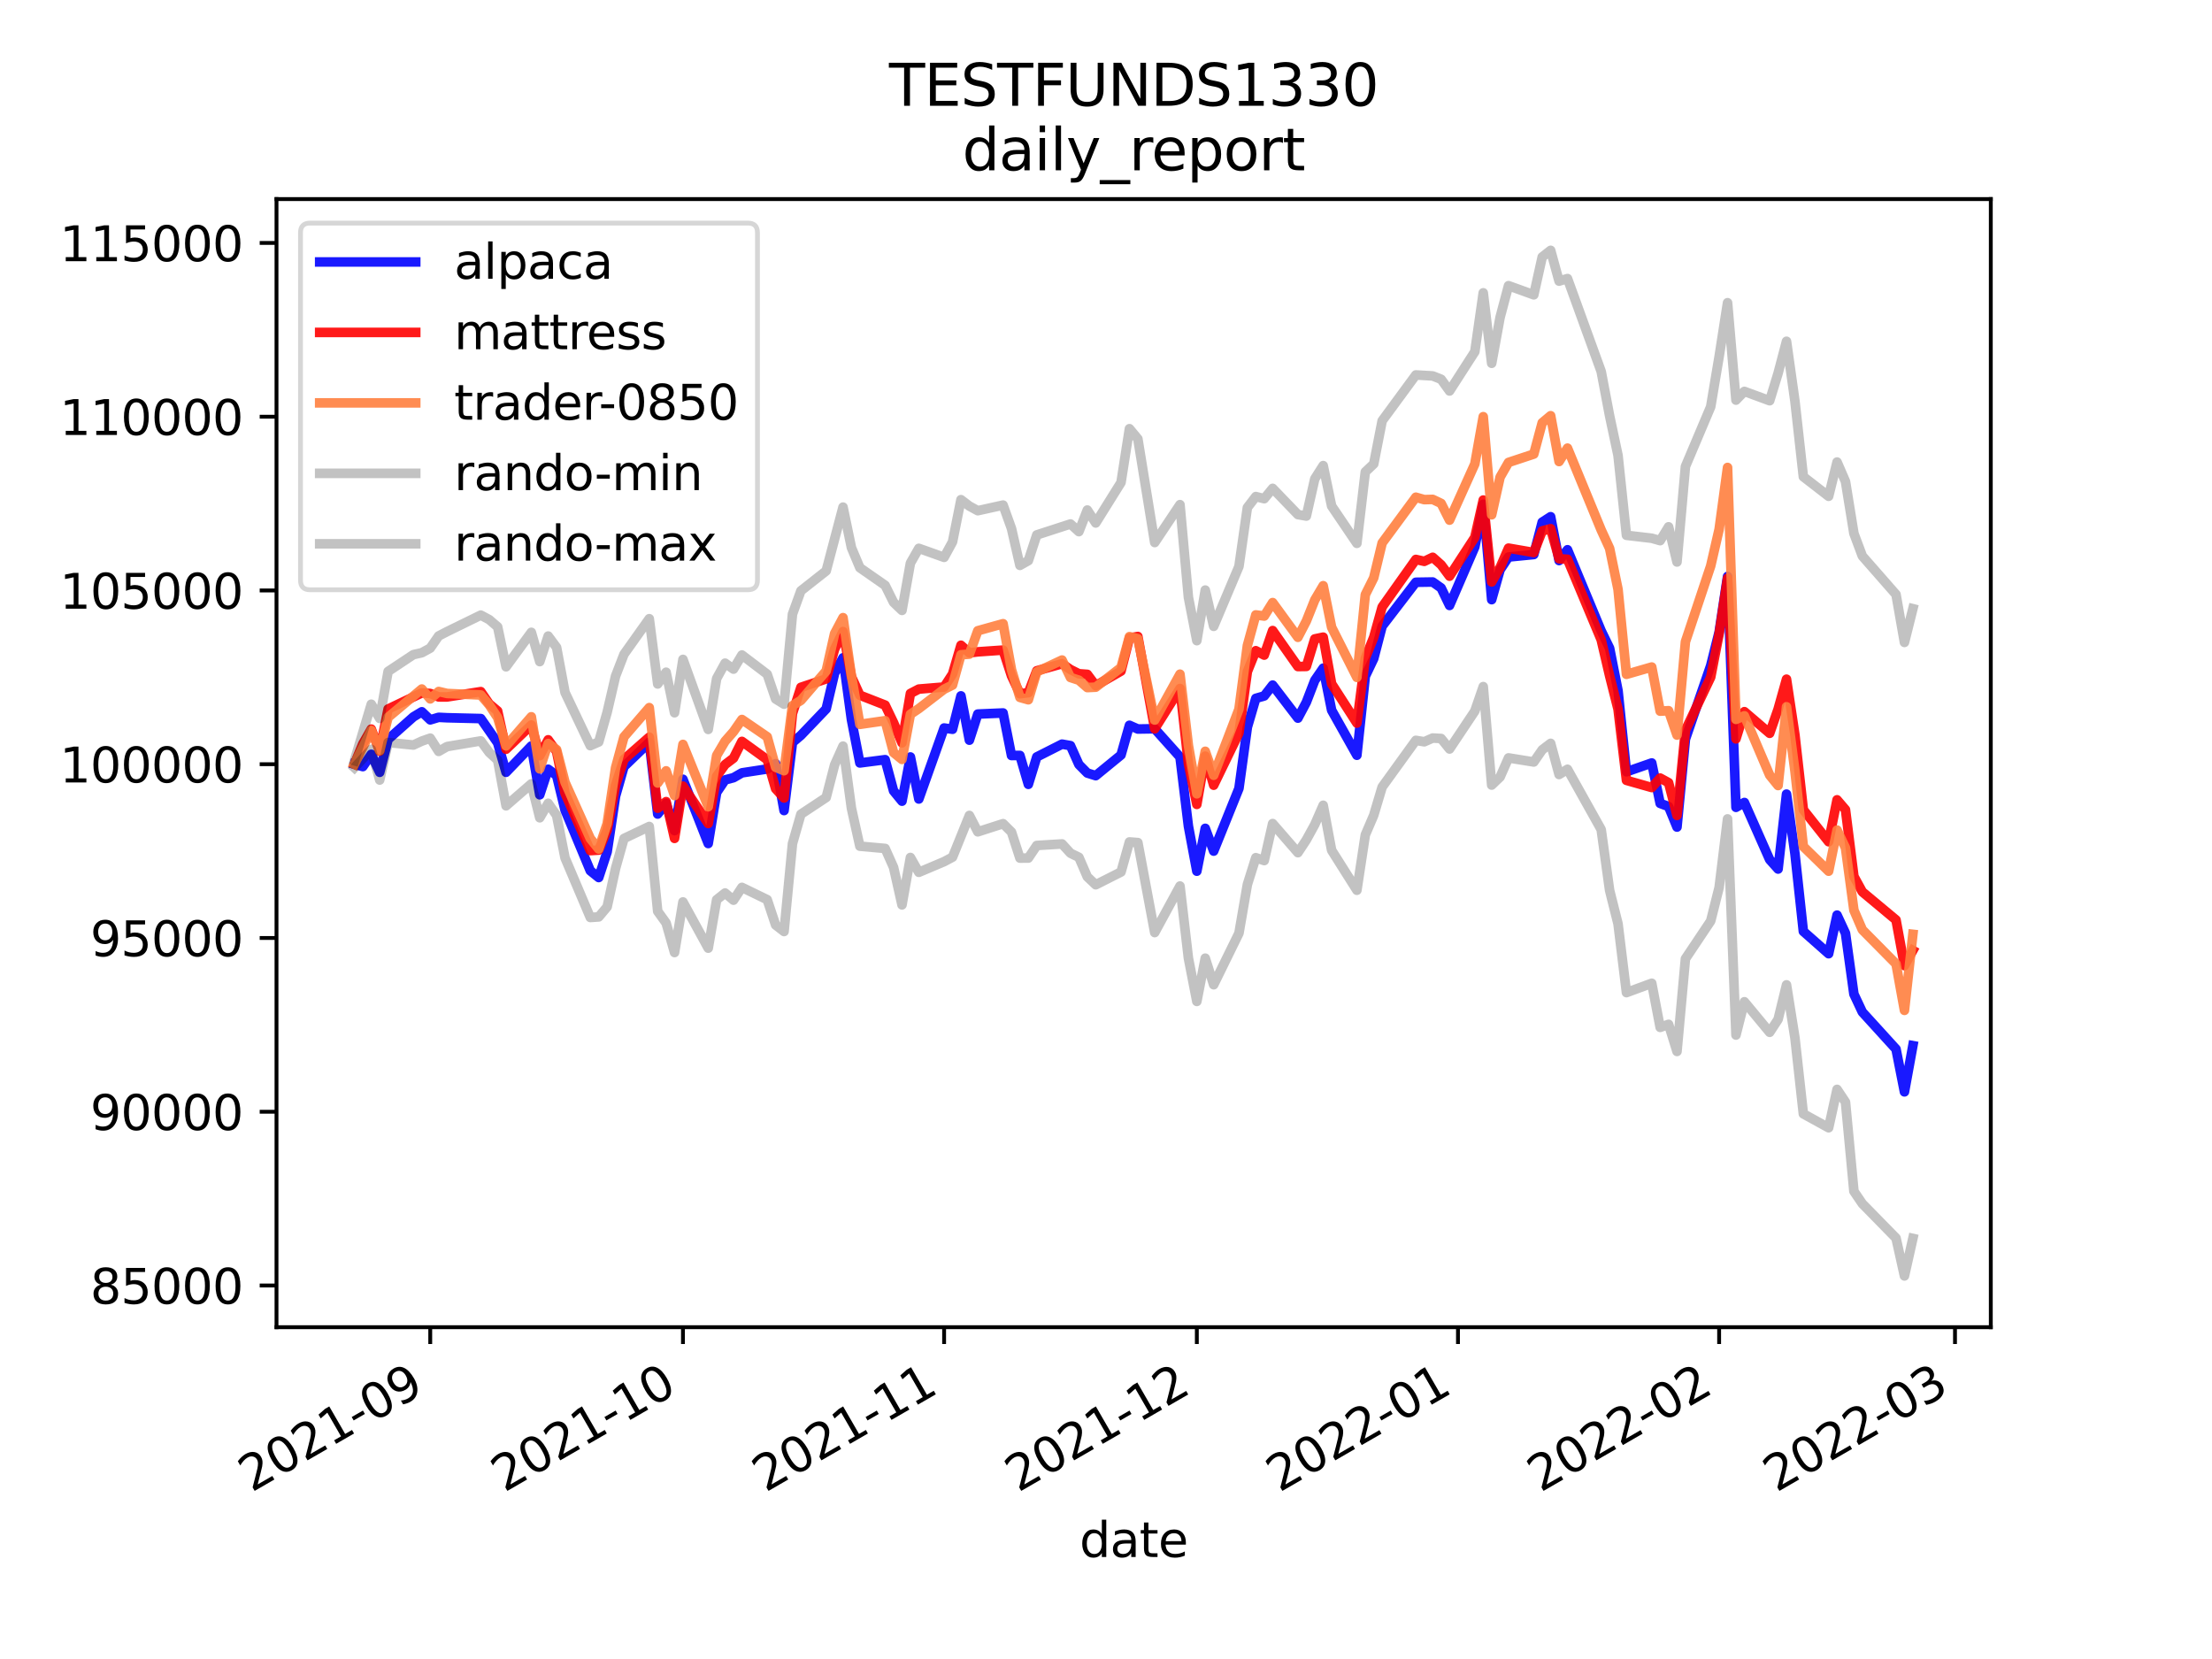 <?xml version="1.0" encoding="utf-8" standalone="no"?>
<!DOCTYPE svg PUBLIC "-//W3C//DTD SVG 1.1//EN"
  "http://www.w3.org/Graphics/SVG/1.1/DTD/svg11.dtd">
<svg height="345.6pt" version="1.1" viewBox="0 0 460.8 345.6" width="460.8pt" xmlns="http://www.w3.org/2000/svg" xmlns:xlink="http://www.w3.org/1999/xlink">
 <defs>
  <style type="text/css">*{stroke-linecap:butt;stroke-linejoin:round;}</style>
 </defs>
 <g id="figure_1">
  <g id="patch_1">
   <path d="M 0 345.6 
L 460.8 345.6 
L 460.8 0 
L 0 0 
z
" style="fill:#ffffff;"/>
  </g>
  <g id="axes_1">
   <g id="patch_2">
    <path d="M 57.6 276.48 
L 414.72 276.48 
L 414.72 41.472 
L 57.6 41.472 
z
" style="fill:#ffffff;"/>
   </g>
   <g id="matplotlib.axis_1">
    <g id="xtick_1">
     <g id="line2d_1">
      <defs>
       <path d="M 0 0 
L 0 3.5 
" id="md114462817" style="stroke:#000000;stroke-width:0.8;"/>
      </defs>
      <g>
       <use style="stroke:#000000;stroke-width:0.8;" x="89.627" xlink:href="#md114462817" y="276.48"/>
      </g>
     </g>
     <g id="text_1">
      <!-- 2021-09 -->
      <g transform="translate(52.402 310.952)rotate(-30)scale(0.1 -0.1)">
       <defs>
        <path d="M 1228 531 
L 3431 531 
L 3431 0 
L 469 0 
L 469 531 
Q 828 903 1448 1529 
Q 2069 2156 2228 2338 
Q 2531 2678 2651 2914 
Q 2772 3150 2772 3378 
Q 2772 3750 2511 3984 
Q 2250 4219 1831 4219 
Q 1534 4219 1204 4116 
Q 875 4013 500 3803 
L 500 4441 
Q 881 4594 1212 4672 
Q 1544 4750 1819 4750 
Q 2544 4750 2975 4387 
Q 3406 4025 3406 3419 
Q 3406 3131 3298 2873 
Q 3191 2616 2906 2266 
Q 2828 2175 2409 1742 
Q 1991 1309 1228 531 
z
" id="DejaVuSans-32" transform="scale(0.016)"/>
        <path d="M 2034 4250 
Q 1547 4250 1301 3770 
Q 1056 3291 1056 2328 
Q 1056 1369 1301 889 
Q 1547 409 2034 409 
Q 2525 409 2770 889 
Q 3016 1369 3016 2328 
Q 3016 3291 2770 3770 
Q 2525 4250 2034 4250 
z
M 2034 4750 
Q 2819 4750 3233 4129 
Q 3647 3509 3647 2328 
Q 3647 1150 3233 529 
Q 2819 -91 2034 -91 
Q 1250 -91 836 529 
Q 422 1150 422 2328 
Q 422 3509 836 4129 
Q 1250 4750 2034 4750 
z
" id="DejaVuSans-30" transform="scale(0.016)"/>
        <path d="M 794 531 
L 1825 531 
L 1825 4091 
L 703 3866 
L 703 4441 
L 1819 4666 
L 2450 4666 
L 2450 531 
L 3481 531 
L 3481 0 
L 794 0 
L 794 531 
z
" id="DejaVuSans-31" transform="scale(0.016)"/>
        <path d="M 313 2009 
L 1997 2009 
L 1997 1497 
L 313 1497 
L 313 2009 
z
" id="DejaVuSans-2d" transform="scale(0.016)"/>
        <path d="M 703 97 
L 703 672 
Q 941 559 1184 500 
Q 1428 441 1663 441 
Q 2288 441 2617 861 
Q 2947 1281 2994 2138 
Q 2813 1869 2534 1725 
Q 2256 1581 1919 1581 
Q 1219 1581 811 2004 
Q 403 2428 403 3163 
Q 403 3881 828 4315 
Q 1253 4750 1959 4750 
Q 2769 4750 3195 4129 
Q 3622 3509 3622 2328 
Q 3622 1225 3098 567 
Q 2575 -91 1691 -91 
Q 1453 -91 1209 -44 
Q 966 3 703 97 
z
M 1959 2075 
Q 2384 2075 2632 2365 
Q 2881 2656 2881 3163 
Q 2881 3666 2632 3958 
Q 2384 4250 1959 4250 
Q 1534 4250 1286 3958 
Q 1038 3666 1038 3163 
Q 1038 2656 1286 2365 
Q 1534 2075 1959 2075 
z
" id="DejaVuSans-39" transform="scale(0.016)"/>
       </defs>
       <use xlink:href="#DejaVuSans-32"/>
       <use x="63.623" xlink:href="#DejaVuSans-30"/>
       <use x="127.246" xlink:href="#DejaVuSans-32"/>
       <use x="190.869" xlink:href="#DejaVuSans-31"/>
       <use x="254.492" xlink:href="#DejaVuSans-2d"/>
       <use x="290.576" xlink:href="#DejaVuSans-30"/>
       <use x="354.199" xlink:href="#DejaVuSans-39"/>
      </g>
     </g>
    </g>
    <g id="xtick_2">
     <g id="line2d_2">
      <g>
       <use style="stroke:#000000;stroke-width:0.8;" x="142.273" xlink:href="#md114462817" y="276.48"/>
      </g>
     </g>
     <g id="text_2">
      <!-- 2021-10 -->
      <g transform="translate(105.049 310.952)rotate(-30)scale(0.1 -0.1)">
       <use xlink:href="#DejaVuSans-32"/>
       <use x="63.623" xlink:href="#DejaVuSans-30"/>
       <use x="127.246" xlink:href="#DejaVuSans-32"/>
       <use x="190.869" xlink:href="#DejaVuSans-31"/>
       <use x="254.492" xlink:href="#DejaVuSans-2d"/>
       <use x="290.576" xlink:href="#DejaVuSans-31"/>
       <use x="354.199" xlink:href="#DejaVuSans-30"/>
      </g>
     </g>
    </g>
    <g id="xtick_3">
     <g id="line2d_3">
      <g>
       <use style="stroke:#000000;stroke-width:0.8;" x="196.675" xlink:href="#md114462817" y="276.48"/>
      </g>
     </g>
     <g id="text_3">
      <!-- 2021-11 -->
      <g transform="translate(159.45 310.952)rotate(-30)scale(0.1 -0.1)">
       <use xlink:href="#DejaVuSans-32"/>
       <use x="63.623" xlink:href="#DejaVuSans-30"/>
       <use x="127.246" xlink:href="#DejaVuSans-32"/>
       <use x="190.869" xlink:href="#DejaVuSans-31"/>
       <use x="254.492" xlink:href="#DejaVuSans-2d"/>
       <use x="290.576" xlink:href="#DejaVuSans-31"/>
       <use x="354.199" xlink:href="#DejaVuSans-31"/>
      </g>
     </g>
    </g>
    <g id="xtick_4">
     <g id="line2d_4">
      <g>
       <use style="stroke:#000000;stroke-width:0.8;" x="249.322" xlink:href="#md114462817" y="276.48"/>
      </g>
     </g>
     <g id="text_4">
      <!-- 2021-12 -->
      <g transform="translate(212.097 310.952)rotate(-30)scale(0.1 -0.1)">
       <use xlink:href="#DejaVuSans-32"/>
       <use x="63.623" xlink:href="#DejaVuSans-30"/>
       <use x="127.246" xlink:href="#DejaVuSans-32"/>
       <use x="190.869" xlink:href="#DejaVuSans-31"/>
       <use x="254.492" xlink:href="#DejaVuSans-2d"/>
       <use x="290.576" xlink:href="#DejaVuSans-31"/>
       <use x="354.199" xlink:href="#DejaVuSans-32"/>
      </g>
     </g>
    </g>
    <g id="xtick_5">
     <g id="line2d_5">
      <g>
       <use style="stroke:#000000;stroke-width:0.8;" x="303.723" xlink:href="#md114462817" y="276.48"/>
      </g>
     </g>
     <g id="text_5">
      <!-- 2022-01 -->
      <g transform="translate(266.498 310.952)rotate(-30)scale(0.1 -0.1)">
       <use xlink:href="#DejaVuSans-32"/>
       <use x="63.623" xlink:href="#DejaVuSans-30"/>
       <use x="127.246" xlink:href="#DejaVuSans-32"/>
       <use x="190.869" xlink:href="#DejaVuSans-32"/>
       <use x="254.492" xlink:href="#DejaVuSans-2d"/>
       <use x="290.576" xlink:href="#DejaVuSans-30"/>
       <use x="354.199" xlink:href="#DejaVuSans-31"/>
      </g>
     </g>
    </g>
    <g id="xtick_6">
     <g id="line2d_6">
      <g>
       <use style="stroke:#000000;stroke-width:0.8;" x="358.125" xlink:href="#md114462817" y="276.48"/>
      </g>
     </g>
     <g id="text_6">
      <!-- 2022-02 -->
      <g transform="translate(320.9 310.952)rotate(-30)scale(0.1 -0.1)">
       <use xlink:href="#DejaVuSans-32"/>
       <use x="63.623" xlink:href="#DejaVuSans-30"/>
       <use x="127.246" xlink:href="#DejaVuSans-32"/>
       <use x="190.869" xlink:href="#DejaVuSans-32"/>
       <use x="254.492" xlink:href="#DejaVuSans-2d"/>
       <use x="290.576" xlink:href="#DejaVuSans-30"/>
       <use x="354.199" xlink:href="#DejaVuSans-32"/>
      </g>
     </g>
    </g>
    <g id="xtick_7">
     <g id="line2d_7">
      <g>
       <use style="stroke:#000000;stroke-width:0.8;" x="407.262" xlink:href="#md114462817" y="276.48"/>
      </g>
     </g>
     <g id="text_7">
      <!-- 2022-03 -->
      <g transform="translate(370.037 310.952)rotate(-30)scale(0.1 -0.1)">
       <defs>
        <path d="M 2597 2516 
Q 3050 2419 3304 2112 
Q 3559 1806 3559 1356 
Q 3559 666 3084 287 
Q 2609 -91 1734 -91 
Q 1441 -91 1130 -33 
Q 819 25 488 141 
L 488 750 
Q 750 597 1062 519 
Q 1375 441 1716 441 
Q 2309 441 2620 675 
Q 2931 909 2931 1356 
Q 2931 1769 2642 2001 
Q 2353 2234 1838 2234 
L 1294 2234 
L 1294 2753 
L 1863 2753 
Q 2328 2753 2575 2939 
Q 2822 3125 2822 3475 
Q 2822 3834 2567 4026 
Q 2313 4219 1838 4219 
Q 1578 4219 1281 4162 
Q 984 4106 628 3988 
L 628 4550 
Q 988 4650 1302 4700 
Q 1616 4750 1894 4750 
Q 2613 4750 3031 4423 
Q 3450 4097 3450 3541 
Q 3450 3153 3228 2886 
Q 3006 2619 2597 2516 
z
" id="DejaVuSans-33" transform="scale(0.016)"/>
       </defs>
       <use xlink:href="#DejaVuSans-32"/>
       <use x="63.623" xlink:href="#DejaVuSans-30"/>
       <use x="127.246" xlink:href="#DejaVuSans-32"/>
       <use x="190.869" xlink:href="#DejaVuSans-32"/>
       <use x="254.492" xlink:href="#DejaVuSans-2d"/>
       <use x="290.576" xlink:href="#DejaVuSans-30"/>
       <use x="354.199" xlink:href="#DejaVuSans-33"/>
      </g>
     </g>
    </g>
    <g id="text_8">
     <!-- date -->
     <g transform="translate(224.885 324.351)scale(0.1 -0.1)">
      <defs>
       <path d="M 2906 2969 
L 2906 4863 
L 3481 4863 
L 3481 0 
L 2906 0 
L 2906 525 
Q 2725 213 2448 61 
Q 2172 -91 1784 -91 
Q 1150 -91 751 415 
Q 353 922 353 1747 
Q 353 2572 751 3078 
Q 1150 3584 1784 3584 
Q 2172 3584 2448 3432 
Q 2725 3281 2906 2969 
z
M 947 1747 
Q 947 1113 1208 752 
Q 1469 391 1925 391 
Q 2381 391 2643 752 
Q 2906 1113 2906 1747 
Q 2906 2381 2643 2742 
Q 2381 3103 1925 3103 
Q 1469 3103 1208 2742 
Q 947 2381 947 1747 
z
" id="DejaVuSans-64" transform="scale(0.016)"/>
       <path d="M 2194 1759 
Q 1497 1759 1228 1600 
Q 959 1441 959 1056 
Q 959 750 1161 570 
Q 1363 391 1709 391 
Q 2188 391 2477 730 
Q 2766 1069 2766 1631 
L 2766 1759 
L 2194 1759 
z
M 3341 1997 
L 3341 0 
L 2766 0 
L 2766 531 
Q 2569 213 2275 61 
Q 1981 -91 1556 -91 
Q 1019 -91 701 211 
Q 384 513 384 1019 
Q 384 1609 779 1909 
Q 1175 2209 1959 2209 
L 2766 2209 
L 2766 2266 
Q 2766 2663 2505 2880 
Q 2244 3097 1772 3097 
Q 1472 3097 1187 3025 
Q 903 2953 641 2809 
L 641 3341 
Q 956 3463 1253 3523 
Q 1550 3584 1831 3584 
Q 2591 3584 2966 3190 
Q 3341 2797 3341 1997 
z
" id="DejaVuSans-61" transform="scale(0.016)"/>
       <path d="M 1172 4494 
L 1172 3500 
L 2356 3500 
L 2356 3053 
L 1172 3053 
L 1172 1153 
Q 1172 725 1289 603 
Q 1406 481 1766 481 
L 2356 481 
L 2356 0 
L 1766 0 
Q 1100 0 847 248 
Q 594 497 594 1153 
L 594 3053 
L 172 3053 
L 172 3500 
L 594 3500 
L 594 4494 
L 1172 4494 
z
" id="DejaVuSans-74" transform="scale(0.016)"/>
       <path d="M 3597 1894 
L 3597 1613 
L 953 1613 
Q 991 1019 1311 708 
Q 1631 397 2203 397 
Q 2534 397 2845 478 
Q 3156 559 3463 722 
L 3463 178 
Q 3153 47 2828 -22 
Q 2503 -91 2169 -91 
Q 1331 -91 842 396 
Q 353 884 353 1716 
Q 353 2575 817 3079 
Q 1281 3584 2069 3584 
Q 2775 3584 3186 3129 
Q 3597 2675 3597 1894 
z
M 3022 2063 
Q 3016 2534 2758 2815 
Q 2500 3097 2075 3097 
Q 1594 3097 1305 2825 
Q 1016 2553 972 2059 
L 3022 2063 
z
" id="DejaVuSans-65" transform="scale(0.016)"/>
      </defs>
      <use xlink:href="#DejaVuSans-64"/>
      <use x="63.477" xlink:href="#DejaVuSans-61"/>
      <use x="124.756" xlink:href="#DejaVuSans-74"/>
      <use x="163.965" xlink:href="#DejaVuSans-65"/>
     </g>
    </g>
   </g>
   <g id="matplotlib.axis_2">
    <g id="ytick_1">
     <g id="line2d_8">
      <defs>
       <path d="M 0 0 
L -3.5 0 
" id="m769959c16d" style="stroke:#000000;stroke-width:0.8;"/>
      </defs>
      <g>
       <use style="stroke:#000000;stroke-width:0.8;" x="57.6" xlink:href="#m769959c16d" y="267.792"/>
      </g>
     </g>
     <g id="text_9">
      <!-- 85000 -->
      <g transform="translate(18.788 271.591)scale(0.1 -0.1)">
       <defs>
        <path d="M 2034 2216 
Q 1584 2216 1326 1975 
Q 1069 1734 1069 1313 
Q 1069 891 1326 650 
Q 1584 409 2034 409 
Q 2484 409 2743 651 
Q 3003 894 3003 1313 
Q 3003 1734 2745 1975 
Q 2488 2216 2034 2216 
z
M 1403 2484 
Q 997 2584 770 2862 
Q 544 3141 544 3541 
Q 544 4100 942 4425 
Q 1341 4750 2034 4750 
Q 2731 4750 3128 4425 
Q 3525 4100 3525 3541 
Q 3525 3141 3298 2862 
Q 3072 2584 2669 2484 
Q 3125 2378 3379 2068 
Q 3634 1759 3634 1313 
Q 3634 634 3220 271 
Q 2806 -91 2034 -91 
Q 1263 -91 848 271 
Q 434 634 434 1313 
Q 434 1759 690 2068 
Q 947 2378 1403 2484 
z
M 1172 3481 
Q 1172 3119 1398 2916 
Q 1625 2713 2034 2713 
Q 2441 2713 2670 2916 
Q 2900 3119 2900 3481 
Q 2900 3844 2670 4047 
Q 2441 4250 2034 4250 
Q 1625 4250 1398 4047 
Q 1172 3844 1172 3481 
z
" id="DejaVuSans-38" transform="scale(0.016)"/>
        <path d="M 691 4666 
L 3169 4666 
L 3169 4134 
L 1269 4134 
L 1269 2991 
Q 1406 3038 1543 3061 
Q 1681 3084 1819 3084 
Q 2600 3084 3056 2656 
Q 3513 2228 3513 1497 
Q 3513 744 3044 326 
Q 2575 -91 1722 -91 
Q 1428 -91 1123 -41 
Q 819 9 494 109 
L 494 744 
Q 775 591 1075 516 
Q 1375 441 1709 441 
Q 2250 441 2565 725 
Q 2881 1009 2881 1497 
Q 2881 1984 2565 2268 
Q 2250 2553 1709 2553 
Q 1456 2553 1204 2497 
Q 953 2441 691 2322 
L 691 4666 
z
" id="DejaVuSans-35" transform="scale(0.016)"/>
       </defs>
       <use xlink:href="#DejaVuSans-38"/>
       <use x="63.623" xlink:href="#DejaVuSans-35"/>
       <use x="127.246" xlink:href="#DejaVuSans-30"/>
       <use x="190.869" xlink:href="#DejaVuSans-30"/>
       <use x="254.492" xlink:href="#DejaVuSans-30"/>
      </g>
     </g>
    </g>
    <g id="ytick_2">
     <g id="line2d_9">
      <g>
       <use style="stroke:#000000;stroke-width:0.8;" x="57.6" xlink:href="#m769959c16d" y="231.595"/>
      </g>
     </g>
     <g id="text_10">
      <!-- 90000 -->
      <g transform="translate(18.788 235.394)scale(0.1 -0.1)">
       <use xlink:href="#DejaVuSans-39"/>
       <use x="63.623" xlink:href="#DejaVuSans-30"/>
       <use x="127.246" xlink:href="#DejaVuSans-30"/>
       <use x="190.869" xlink:href="#DejaVuSans-30"/>
       <use x="254.492" xlink:href="#DejaVuSans-30"/>
      </g>
     </g>
    </g>
    <g id="ytick_3">
     <g id="line2d_10">
      <g>
       <use style="stroke:#000000;stroke-width:0.8;" x="57.6" xlink:href="#m769959c16d" y="195.397"/>
      </g>
     </g>
     <g id="text_11">
      <!-- 95000 -->
      <g transform="translate(18.788 199.197)scale(0.1 -0.1)">
       <use xlink:href="#DejaVuSans-39"/>
       <use x="63.623" xlink:href="#DejaVuSans-35"/>
       <use x="127.246" xlink:href="#DejaVuSans-30"/>
       <use x="190.869" xlink:href="#DejaVuSans-30"/>
       <use x="254.492" xlink:href="#DejaVuSans-30"/>
      </g>
     </g>
    </g>
    <g id="ytick_4">
     <g id="line2d_11">
      <g>
       <use style="stroke:#000000;stroke-width:0.8;" x="57.6" xlink:href="#m769959c16d" y="159.2"/>
      </g>
     </g>
     <g id="text_12">
      <!-- 100000 -->
      <g transform="translate(12.425 163)scale(0.1 -0.1)">
       <use xlink:href="#DejaVuSans-31"/>
       <use x="63.623" xlink:href="#DejaVuSans-30"/>
       <use x="127.246" xlink:href="#DejaVuSans-30"/>
       <use x="190.869" xlink:href="#DejaVuSans-30"/>
       <use x="254.492" xlink:href="#DejaVuSans-30"/>
       <use x="318.115" xlink:href="#DejaVuSans-30"/>
      </g>
     </g>
    </g>
    <g id="ytick_5">
     <g id="line2d_12">
      <g>
       <use style="stroke:#000000;stroke-width:0.8;" x="57.6" xlink:href="#m769959c16d" y="123.003"/>
      </g>
     </g>
     <g id="text_13">
      <!-- 105000 -->
      <g transform="translate(12.425 126.803)scale(0.1 -0.1)">
       <use xlink:href="#DejaVuSans-31"/>
       <use x="63.623" xlink:href="#DejaVuSans-30"/>
       <use x="127.246" xlink:href="#DejaVuSans-35"/>
       <use x="190.869" xlink:href="#DejaVuSans-30"/>
       <use x="254.492" xlink:href="#DejaVuSans-30"/>
       <use x="318.115" xlink:href="#DejaVuSans-30"/>
      </g>
     </g>
    </g>
    <g id="ytick_6">
     <g id="line2d_13">
      <g>
       <use style="stroke:#000000;stroke-width:0.8;" x="57.6" xlink:href="#m769959c16d" y="86.806"/>
      </g>
     </g>
     <g id="text_14">
      <!-- 110000 -->
      <g transform="translate(12.425 90.606)scale(0.1 -0.1)">
       <use xlink:href="#DejaVuSans-31"/>
       <use x="63.623" xlink:href="#DejaVuSans-31"/>
       <use x="127.246" xlink:href="#DejaVuSans-30"/>
       <use x="190.869" xlink:href="#DejaVuSans-30"/>
       <use x="254.492" xlink:href="#DejaVuSans-30"/>
       <use x="318.115" xlink:href="#DejaVuSans-30"/>
      </g>
     </g>
    </g>
    <g id="ytick_7">
     <g id="line2d_14">
      <g>
       <use style="stroke:#000000;stroke-width:0.8;" x="57.6" xlink:href="#m769959c16d" y="50.609"/>
      </g>
     </g>
     <g id="text_15">
      <!-- 115000 -->
      <g transform="translate(12.425 54.409)scale(0.1 -0.1)">
       <use xlink:href="#DejaVuSans-31"/>
       <use x="63.623" xlink:href="#DejaVuSans-31"/>
       <use x="127.246" xlink:href="#DejaVuSans-35"/>
       <use x="190.869" xlink:href="#DejaVuSans-30"/>
       <use x="254.492" xlink:href="#DejaVuSans-30"/>
       <use x="318.115" xlink:href="#DejaVuSans-30"/>
      </g>
     </g>
    </g>
   </g>
   <g id="line2d_15">
    <path clip-path="url(#p51b78e6c20)" d="M 73.833 159.2 
L 75.588 159.695 
L 77.343 157.138 
L 79.097 160.887 
L 80.852 154.01 
L 86.117 149.336 
L 87.872 148.275 
L 89.627 149.96 
L 91.382 149.434 
L 93.137 149.521 
L 100.156 149.69 
L 103.666 154.746 
L 105.421 160.882 
L 110.685 155.407 
L 112.44 165.569 
L 114.195 160.247 
L 115.95 161.533 
L 117.705 168.743 
L 122.97 181.388 
L 124.725 182.803 
L 126.479 177.46 
L 128.234 165.843 
L 129.989 159.706 
L 135.254 154.632 
L 137.009 169.579 
L 138.764 167.347 
L 140.519 173.038 
L 142.273 162.336 
L 147.538 175.722 
L 149.293 165.084 
L 151.048 162.466 
L 152.803 162.01 
L 154.558 160.999 
L 159.822 160.194 
L 161.577 159.085 
L 163.332 168.853 
L 165.087 154.675 
L 166.842 153.184 
L 172.107 147.683 
L 173.861 140.254 
L 175.616 137.031 
L 177.371 149.911 
L 179.126 158.936 
L 184.391 158.252 
L 186.146 164.753 
L 187.901 166.898 
L 189.655 157.692 
L 191.41 166.446 
L 196.675 151.659 
L 198.43 151.918 
L 200.185 144.964 
L 201.94 154.192 
L 203.695 148.754 
L 208.959 148.527 
L 210.714 157.388 
L 212.469 157.374 
L 214.224 163.391 
L 215.979 157.682 
L 221.243 155.017 
L 222.998 155.33 
L 224.753 159.264 
L 226.508 161.036 
L 228.263 161.587 
L 233.528 157.279 
L 235.283 151.093 
L 237.037 151.868 
L 240.547 151.814 
L 245.812 157.693 
L 247.567 172.103 
L 249.322 181.483 
L 251.077 172.561 
L 252.831 177.298 
L 258.096 164.241 
L 259.851 151.475 
L 261.606 145.481 
L 263.361 144.979 
L 265.116 142.719 
L 270.38 149.599 
L 272.135 146.29 
L 273.89 141.736 
L 275.645 139.192 
L 277.4 147.952 
L 282.665 157.329 
L 284.419 140.876 
L 286.174 137.194 
L 287.929 130.439 
L 294.949 121.297 
L 298.459 121.242 
L 300.213 122.486 
L 301.968 126.127 
L 307.233 113.933 
L 308.988 105.051 
L 310.743 124.918 
L 312.498 118.691 
L 314.253 116.038 
L 319.517 115.518 
L 321.272 108.769 
L 323.027 107.642 
L 324.782 116.77 
L 326.537 114.523 
L 333.556 131.418 
L 335.311 135.034 
L 337.066 143.872 
L 338.821 160.775 
L 344.086 158.94 
L 345.841 167.362 
L 347.595 168.013 
L 349.35 172.295 
L 351.105 153.98 
L 356.37 138.661 
L 358.125 131.662 
L 359.88 120.084 
L 361.635 168.182 
L 363.389 167.174 
L 368.654 179.073 
L 370.409 181.034 
L 372.164 165.428 
L 373.919 177.828 
L 375.674 194.023 
L 380.938 198.676 
L 382.693 190.635 
L 384.448 194.419 
L 386.203 207.095 
L 387.958 210.833 
L 394.977 218.544 
L 396.732 227.454 
L 398.487 217.83 
L 398.487 217.83 
" style="fill:none;stroke:#0000ff;stroke-linecap:square;stroke-opacity:0.9;stroke-width:2;"/>
   </g>
   <g id="line2d_16">
    <path clip-path="url(#p51b78e6c20)" d="M 73.833 159.2 
L 75.588 154.95 
L 77.343 151.889 
L 79.097 156.482 
L 80.852 147.7 
L 87.872 144.349 
L 89.627 144.459 
L 91.382 145.184 
L 93.137 145.187 
L 100.156 144.078 
L 101.911 146.63 
L 103.666 148.116 
L 105.421 156.08 
L 110.685 151.038 
L 112.44 157.421 
L 114.195 154.115 
L 115.95 156.568 
L 117.705 165.249 
L 122.97 177.197 
L 124.725 177.094 
L 126.479 172.948 
L 128.234 163.591 
L 129.989 158.185 
L 135.254 153.558 
L 137.009 168.37 
L 138.764 166.993 
L 140.519 174.652 
L 142.273 163.763 
L 147.538 171.55 
L 149.293 161.716 
L 151.048 159.273 
L 152.803 157.937 
L 154.558 154.448 
L 159.822 158.254 
L 161.577 164.297 
L 163.332 166.234 
L 165.087 148.63 
L 166.842 143.183 
L 172.107 141.427 
L 173.861 135.239 
L 175.616 131.568 
L 177.371 140.964 
L 179.126 144.825 
L 184.391 146.885 
L 186.146 150.549 
L 187.901 154.743 
L 189.655 144.459 
L 191.41 143.549 
L 196.675 143.114 
L 198.43 140.421 
L 200.185 134.419 
L 201.94 135.998 
L 203.695 135.79 
L 208.959 135.424 
L 210.714 140.797 
L 212.469 144.514 
L 214.224 144.305 
L 215.979 139.74 
L 221.243 138.275 
L 222.998 139.474 
L 224.753 140.353 
L 226.508 140.481 
L 228.263 142.831 
L 233.528 139.8 
L 235.283 132.902 
L 237.037 132.588 
L 240.547 151.826 
L 245.812 143.435 
L 247.567 159.1 
L 249.322 167.572 
L 251.077 157.518 
L 252.831 163.572 
L 258.096 152.703 
L 259.851 139.907 
L 261.606 135.555 
L 263.361 136.468 
L 265.116 131.358 
L 270.38 138.853 
L 272.135 138.828 
L 273.89 133.099 
L 275.645 132.733 
L 277.4 142.447 
L 282.665 150.636 
L 284.419 137.113 
L 286.174 132.752 
L 287.929 126.449 
L 294.949 116.543 
L 296.704 116.939 
L 298.459 116.095 
L 300.213 117.657 
L 301.968 120.026 
L 307.233 111.942 
L 308.988 104.169 
L 310.743 121.225 
L 312.498 118.227 
L 314.253 114.185 
L 319.517 115.097 
L 321.272 110.601 
L 323.027 110.134 
L 324.782 116.397 
L 326.537 116.508 
L 333.556 133.277 
L 335.311 140.781 
L 337.066 147.737 
L 338.821 162.56 
L 344.086 164.056 
L 345.841 162.084 
L 347.595 163.043 
L 349.35 169.867 
L 351.105 152.125 
L 356.37 141.073 
L 358.125 132.029 
L 359.88 120.451 
L 361.635 153.923 
L 363.389 148.25 
L 368.654 152.76 
L 370.409 147.737 
L 372.164 141.49 
L 373.919 153.128 
L 375.674 168.691 
L 380.938 175.345 
L 382.693 166.619 
L 384.448 168.674 
L 386.203 182.583 
L 387.958 185.785 
L 394.977 191.638 
L 396.732 201.153 
L 398.487 197.996 
L 398.487 197.996 
" style="fill:none;stroke:#ff0000;stroke-linecap:square;stroke-opacity:0.9;stroke-width:2;"/>
   </g>
   <g id="line2d_17">
    <path clip-path="url(#p51b78e6c20)" d="M 73.833 159.2 
L 77.343 152.168 
L 79.097 156.351 
L 80.852 149.427 
L 87.872 143.537 
L 89.627 145.592 
L 91.382 144.052 
L 93.137 144.464 
L 100.156 144.782 
L 101.911 146.831 
L 103.666 149.489 
L 105.421 155.373 
L 110.685 149.319 
L 112.44 160.169 
L 114.195 154.892 
L 115.95 156.158 
L 117.705 162.965 
L 122.97 174.683 
L 124.725 176.858 
L 126.479 171.604 
L 128.234 159.945 
L 129.989 153.502 
L 135.254 147.41 
L 137.009 163.111 
L 138.764 160.583 
L 140.519 165.731 
L 142.273 155.077 
L 147.538 168.06 
L 149.293 157.38 
L 151.048 154.409 
L 152.803 152.411 
L 154.558 149.885 
L 159.822 153.491 
L 161.577 159.832 
L 163.332 160.55 
L 165.087 146.99 
L 166.842 145.901 
L 172.107 139.774 
L 173.861 131.984 
L 175.616 128.671 
L 177.371 140.826 
L 179.126 150.896 
L 184.391 150.133 
L 186.146 156.77 
L 187.901 158.199 
L 189.655 148.794 
L 191.41 147.613 
L 196.675 143.573 
L 198.43 142.709 
L 200.185 136.405 
L 201.94 136.265 
L 203.695 131.397 
L 208.959 129.93 
L 210.714 139.526 
L 212.469 145.281 
L 214.224 145.775 
L 215.979 139.969 
L 221.243 137.498 
L 222.998 141.134 
L 224.753 141.702 
L 226.508 143.234 
L 228.263 143.151 
L 233.528 139.06 
L 235.283 132.62 
L 237.037 133.073 
L 240.547 149.992 
L 245.812 140.446 
L 247.567 155.307 
L 249.322 165.363 
L 251.077 156.511 
L 252.831 161.499 
L 258.096 147.745 
L 259.851 134.483 
L 261.606 128.096 
L 263.361 128.333 
L 265.116 125.531 
L 270.38 132.76 
L 272.135 129.378 
L 273.89 124.979 
L 275.645 122.013 
L 277.4 130.68 
L 282.665 141.111 
L 284.419 123.888 
L 286.174 120.368 
L 287.929 113.112 
L 294.949 103.582 
L 296.704 104.083 
L 298.459 104.035 
L 300.213 104.87 
L 301.968 108.352 
L 307.233 96.644 
L 308.988 86.802 
L 310.743 107.236 
L 312.498 99.395 
L 314.253 96.334 
L 319.517 94.59 
L 321.272 88.069 
L 323.027 86.6 
L 324.782 96.146 
L 326.537 93.356 
L 333.556 110.409 
L 335.311 114.243 
L 337.066 122.775 
L 338.821 140.473 
L 344.086 138.956 
L 345.841 148.145 
L 347.595 148.052 
L 349.35 153.132 
L 351.105 133.691 
L 356.37 117.9 
L 358.125 110.264 
L 359.88 97.382 
L 361.635 149.859 
L 363.389 149.123 
L 368.654 161.475 
L 370.409 163.638 
L 372.164 147.237 
L 373.919 160.631 
L 375.674 176.352 
L 380.938 181.484 
L 382.693 172.921 
L 384.448 176.626 
L 386.203 189.62 
L 387.958 193.688 
L 394.977 200.788 
L 396.732 210.475 
L 398.487 194.633 
L 398.487 194.633 
" style="fill:none;stroke:#ff8040;stroke-linecap:square;stroke-opacity:0.9;stroke-width:2;"/>
   </g>
   <g id="line2d_18">
    <path clip-path="url(#p51b78e6c20)" d="M 73.833 159.924 
L 77.343 156.103 
L 79.097 162.493 
L 80.852 154.677 
L 86.117 155.201 
L 87.872 154.389 
L 89.627 153.768 
L 91.382 156.53 
L 93.137 155.524 
L 100.156 154.343 
L 101.911 156.743 
L 103.666 158.352 
L 105.421 167.863 
L 110.685 163.29 
L 112.44 170.357 
L 114.195 167.343 
L 115.95 169.862 
L 117.705 178.71 
L 122.97 191.125 
L 124.725 191.008 
L 126.479 188.918 
L 128.234 180.903 
L 129.989 174.672 
L 135.254 172.171 
L 137.009 189.832 
L 138.764 192.277 
L 140.519 198.428 
L 142.273 187.893 
L 147.538 197.516 
L 149.293 187.425 
L 151.048 186.034 
L 152.803 187.521 
L 154.558 184.861 
L 159.822 187.414 
L 161.577 192.686 
L 163.332 194.05 
L 165.087 175.743 
L 166.842 169.616 
L 172.107 166.131 
L 173.861 159.342 
L 175.616 155.435 
L 177.371 168.381 
L 179.126 176.277 
L 184.391 176.749 
L 186.146 180.683 
L 187.901 188.506 
L 189.655 178.629 
L 191.41 181.72 
L 196.675 179.494 
L 198.43 178.561 
L 201.94 169.873 
L 203.695 173.281 
L 208.959 171.587 
L 210.714 173.335 
L 212.469 178.757 
L 214.224 178.75 
L 215.979 176.129 
L 221.243 175.806 
L 222.998 177.731 
L 224.753 178.588 
L 226.508 182.652 
L 228.263 184.31 
L 233.528 181.651 
L 235.283 175.394 
L 237.037 175.529 
L 240.547 194.268 
L 245.812 184.577 
L 247.567 199.603 
L 249.322 208.612 
L 251.077 199.607 
L 252.831 205.135 
L 258.096 194.401 
L 259.851 184.261 
L 261.606 178.673 
L 263.361 179.271 
L 265.116 171.564 
L 270.38 177.628 
L 272.135 174.964 
L 273.89 171.769 
L 275.645 167.754 
L 277.4 177.126 
L 282.665 185.453 
L 284.419 173.93 
L 286.174 169.83 
L 287.929 163.949 
L 294.949 154.231 
L 296.704 154.523 
L 298.459 153.747 
L 300.213 153.842 
L 301.968 156.027 
L 307.233 148.132 
L 308.988 143.035 
L 310.743 163.546 
L 312.498 161.86 
L 314.253 157.885 
L 319.517 158.735 
L 321.272 156.192 
L 323.027 154.854 
L 324.782 161.345 
L 326.537 160.254 
L 333.556 172.806 
L 335.311 185.471 
L 337.066 192.453 
L 338.821 206.776 
L 344.086 204.83 
L 345.841 214.02 
L 347.595 213.388 
L 349.35 219.033 
L 351.105 199.725 
L 356.37 191.861 
L 358.125 184.884 
L 359.88 170.594 
L 361.635 215.618 
L 363.389 208.686 
L 368.654 215.046 
L 370.409 212.361 
L 372.164 205.166 
L 373.919 216.217 
L 375.674 232.037 
L 380.938 234.93 
L 382.693 226.941 
L 384.448 229.583 
L 386.203 248.163 
L 387.958 250.75 
L 394.977 257.919 
L 396.732 265.798 
L 398.487 257.989 
L 398.487 257.989 
" style="fill:none;stroke:#0d0d0d;stroke-linecap:square;stroke-opacity:0.25;stroke-width:2;"/>
   </g>
   <g id="line2d_19">
    <path clip-path="url(#p51b78e6c20)" d="M 73.833 158.477 
L 77.343 146.704 
L 79.097 149.662 
L 80.852 139.868 
L 86.117 136.371 
L 87.872 135.977 
L 89.627 135.015 
L 91.382 132.481 
L 93.137 131.572 
L 100.156 128.14 
L 101.911 129.08 
L 103.666 130.585 
L 105.421 138.905 
L 110.685 131.729 
L 112.44 137.826 
L 114.195 132.503 
L 115.95 134.875 
L 117.705 144.255 
L 122.97 155.333 
L 124.725 154.569 
L 126.479 148.378 
L 128.234 140.843 
L 129.989 136.295 
L 135.254 128.891 
L 137.009 142.481 
L 138.764 140.038 
L 140.519 148.481 
L 142.273 137.367 
L 147.538 151.951 
L 149.293 141.342 
L 151.048 138.15 
L 152.803 139.388 
L 154.558 136.452 
L 159.822 140.451 
L 161.577 145.606 
L 163.332 146.692 
L 165.087 127.937 
L 166.842 123.076 
L 172.107 118.928 
L 175.616 105.644 
L 177.371 114.091 
L 179.126 118.271 
L 184.391 121.94 
L 186.146 125.48 
L 187.901 127.16 
L 189.655 117.31 
L 191.41 114.229 
L 196.675 116.104 
L 198.43 112.885 
L 200.185 104.092 
L 201.94 105.427 
L 203.695 106.386 
L 208.959 105.219 
L 210.714 110.108 
L 212.469 117.776 
L 214.224 116.789 
L 215.979 111.435 
L 222.998 109.157 
L 224.753 110.747 
L 226.508 106.25 
L 228.263 108.941 
L 233.528 100.511 
L 235.283 89.306 
L 237.037 91.429 
L 240.547 113.019 
L 245.812 105.126 
L 247.567 124.425 
L 249.322 133.457 
L 251.077 122.926 
L 252.831 130.477 
L 258.096 118.001 
L 259.851 105.738 
L 261.606 103.446 
L 263.361 103.886 
L 265.116 101.739 
L 270.38 107.197 
L 272.135 107.502 
L 273.89 99.751 
L 275.645 96.993 
L 277.4 105.415 
L 282.665 113.19 
L 284.419 98.303 
L 286.174 96.645 
L 287.929 87.66 
L 294.949 78.11 
L 298.459 78.314 
L 300.213 79.007 
L 301.968 81.449 
L 307.233 73.263 
L 308.988 61.003 
L 310.743 75.679 
L 312.498 66.099 
L 314.253 59.51 
L 319.517 61.415 
L 321.272 53.533 
L 323.027 52.154 
L 324.782 58.56 
L 326.537 58.031 
L 333.556 77.383 
L 335.311 86.629 
L 337.066 94.882 
L 338.821 111.51 
L 344.086 112.125 
L 345.841 112.625 
L 347.595 109.745 
L 349.35 117.071 
L 351.105 97.185 
L 356.37 84.737 
L 358.125 74.288 
L 359.88 63.063 
L 361.635 83.347 
L 363.389 81.537 
L 368.654 83.477 
L 370.409 77.752 
L 372.164 71.099 
L 373.919 83.587 
L 375.674 99.312 
L 380.938 103.385 
L 382.693 96.253 
L 384.448 100.309 
L 386.203 111.131 
L 387.958 115.83 
L 394.977 123.838 
L 396.732 133.824 
L 398.487 126.81 
L 398.487 126.81 
" style="fill:none;stroke:#0d0d0d;stroke-linecap:square;stroke-opacity:0.25;stroke-width:2;"/>
   </g>
   <g id="patch_3">
    <path d="M 57.6 276.48 
L 57.6 41.472 
" style="fill:none;stroke:#000000;stroke-linecap:square;stroke-linejoin:miter;stroke-width:0.8;"/>
   </g>
   <g id="patch_4">
    <path d="M 414.72 276.48 
L 414.72 41.472 
" style="fill:none;stroke:#000000;stroke-linecap:square;stroke-linejoin:miter;stroke-width:0.8;"/>
   </g>
   <g id="patch_5">
    <path d="M 57.6 276.48 
L 414.72 276.48 
" style="fill:none;stroke:#000000;stroke-linecap:square;stroke-linejoin:miter;stroke-width:0.8;"/>
   </g>
   <g id="patch_6">
    <path d="M 57.6 41.472 
L 414.72 41.472 
" style="fill:none;stroke:#000000;stroke-linecap:square;stroke-linejoin:miter;stroke-width:0.8;"/>
   </g>
   <g id="text_16">
    <!-- TESTFUNDS1330 -->
    <g transform="translate(185.2 22.035)scale(0.12 -0.12)">
     <defs>
      <path d="M -19 4666 
L 3928 4666 
L 3928 4134 
L 2272 4134 
L 2272 0 
L 1638 0 
L 1638 4134 
L -19 4134 
L -19 4666 
z
" id="DejaVuSans-54" transform="scale(0.016)"/>
      <path d="M 628 4666 
L 3578 4666 
L 3578 4134 
L 1259 4134 
L 1259 2753 
L 3481 2753 
L 3481 2222 
L 1259 2222 
L 1259 531 
L 3634 531 
L 3634 0 
L 628 0 
L 628 4666 
z
" id="DejaVuSans-45" transform="scale(0.016)"/>
      <path d="M 3425 4513 
L 3425 3897 
Q 3066 4069 2747 4153 
Q 2428 4238 2131 4238 
Q 1616 4238 1336 4038 
Q 1056 3838 1056 3469 
Q 1056 3159 1242 3001 
Q 1428 2844 1947 2747 
L 2328 2669 
Q 3034 2534 3370 2195 
Q 3706 1856 3706 1288 
Q 3706 609 3251 259 
Q 2797 -91 1919 -91 
Q 1588 -91 1214 -16 
Q 841 59 441 206 
L 441 856 
Q 825 641 1194 531 
Q 1563 422 1919 422 
Q 2459 422 2753 634 
Q 3047 847 3047 1241 
Q 3047 1584 2836 1778 
Q 2625 1972 2144 2069 
L 1759 2144 
Q 1053 2284 737 2584 
Q 422 2884 422 3419 
Q 422 4038 858 4394 
Q 1294 4750 2059 4750 
Q 2388 4750 2728 4690 
Q 3069 4631 3425 4513 
z
" id="DejaVuSans-53" transform="scale(0.016)"/>
      <path d="M 628 4666 
L 3309 4666 
L 3309 4134 
L 1259 4134 
L 1259 2759 
L 3109 2759 
L 3109 2228 
L 1259 2228 
L 1259 0 
L 628 0 
L 628 4666 
z
" id="DejaVuSans-46" transform="scale(0.016)"/>
      <path d="M 556 4666 
L 1191 4666 
L 1191 1831 
Q 1191 1081 1462 751 
Q 1734 422 2344 422 
Q 2950 422 3222 751 
Q 3494 1081 3494 1831 
L 3494 4666 
L 4128 4666 
L 4128 1753 
Q 4128 841 3676 375 
Q 3225 -91 2344 -91 
Q 1459 -91 1007 375 
Q 556 841 556 1753 
L 556 4666 
z
" id="DejaVuSans-55" transform="scale(0.016)"/>
      <path d="M 628 4666 
L 1478 4666 
L 3547 763 
L 3547 4666 
L 4159 4666 
L 4159 0 
L 3309 0 
L 1241 3903 
L 1241 0 
L 628 0 
L 628 4666 
z
" id="DejaVuSans-4e" transform="scale(0.016)"/>
      <path d="M 1259 4147 
L 1259 519 
L 2022 519 
Q 2988 519 3436 956 
Q 3884 1394 3884 2338 
Q 3884 3275 3436 3711 
Q 2988 4147 2022 4147 
L 1259 4147 
z
M 628 4666 
L 1925 4666 
Q 3281 4666 3915 4102 
Q 4550 3538 4550 2338 
Q 4550 1131 3912 565 
Q 3275 0 1925 0 
L 628 0 
L 628 4666 
z
" id="DejaVuSans-44" transform="scale(0.016)"/>
     </defs>
     <use xlink:href="#DejaVuSans-54"/>
     <use x="61.084" xlink:href="#DejaVuSans-45"/>
     <use x="124.268" xlink:href="#DejaVuSans-53"/>
     <use x="187.744" xlink:href="#DejaVuSans-54"/>
     <use x="248.828" xlink:href="#DejaVuSans-46"/>
     <use x="306.348" xlink:href="#DejaVuSans-55"/>
     <use x="379.541" xlink:href="#DejaVuSans-4e"/>
     <use x="454.346" xlink:href="#DejaVuSans-44"/>
     <use x="531.348" xlink:href="#DejaVuSans-53"/>
     <use x="594.824" xlink:href="#DejaVuSans-31"/>
     <use x="658.447" xlink:href="#DejaVuSans-33"/>
     <use x="722.07" xlink:href="#DejaVuSans-33"/>
     <use x="785.693" xlink:href="#DejaVuSans-30"/>
    </g>
    <!-- daily_report -->
    <g transform="translate(200.467 35.472)scale(0.12 -0.12)">
     <defs>
      <path d="M 603 3500 
L 1178 3500 
L 1178 0 
L 603 0 
L 603 3500 
z
M 603 4863 
L 1178 4863 
L 1178 4134 
L 603 4134 
L 603 4863 
z
" id="DejaVuSans-69" transform="scale(0.016)"/>
      <path d="M 603 4863 
L 1178 4863 
L 1178 0 
L 603 0 
L 603 4863 
z
" id="DejaVuSans-6c" transform="scale(0.016)"/>
      <path d="M 2059 -325 
Q 1816 -950 1584 -1140 
Q 1353 -1331 966 -1331 
L 506 -1331 
L 506 -850 
L 844 -850 
Q 1081 -850 1212 -737 
Q 1344 -625 1503 -206 
L 1606 56 
L 191 3500 
L 800 3500 
L 1894 763 
L 2988 3500 
L 3597 3500 
L 2059 -325 
z
" id="DejaVuSans-79" transform="scale(0.016)"/>
      <path d="M 3263 -1063 
L 3263 -1509 
L -63 -1509 
L -63 -1063 
L 3263 -1063 
z
" id="DejaVuSans-5f" transform="scale(0.016)"/>
      <path d="M 2631 2963 
Q 2534 3019 2420 3045 
Q 2306 3072 2169 3072 
Q 1681 3072 1420 2755 
Q 1159 2438 1159 1844 
L 1159 0 
L 581 0 
L 581 3500 
L 1159 3500 
L 1159 2956 
Q 1341 3275 1631 3429 
Q 1922 3584 2338 3584 
Q 2397 3584 2469 3576 
Q 2541 3569 2628 3553 
L 2631 2963 
z
" id="DejaVuSans-72" transform="scale(0.016)"/>
      <path d="M 1159 525 
L 1159 -1331 
L 581 -1331 
L 581 3500 
L 1159 3500 
L 1159 2969 
Q 1341 3281 1617 3432 
Q 1894 3584 2278 3584 
Q 2916 3584 3314 3078 
Q 3713 2572 3713 1747 
Q 3713 922 3314 415 
Q 2916 -91 2278 -91 
Q 1894 -91 1617 61 
Q 1341 213 1159 525 
z
M 3116 1747 
Q 3116 2381 2855 2742 
Q 2594 3103 2138 3103 
Q 1681 3103 1420 2742 
Q 1159 2381 1159 1747 
Q 1159 1113 1420 752 
Q 1681 391 2138 391 
Q 2594 391 2855 752 
Q 3116 1113 3116 1747 
z
" id="DejaVuSans-70" transform="scale(0.016)"/>
      <path d="M 1959 3097 
Q 1497 3097 1228 2736 
Q 959 2375 959 1747 
Q 959 1119 1226 758 
Q 1494 397 1959 397 
Q 2419 397 2687 759 
Q 2956 1122 2956 1747 
Q 2956 2369 2687 2733 
Q 2419 3097 1959 3097 
z
M 1959 3584 
Q 2709 3584 3137 3096 
Q 3566 2609 3566 1747 
Q 3566 888 3137 398 
Q 2709 -91 1959 -91 
Q 1206 -91 779 398 
Q 353 888 353 1747 
Q 353 2609 779 3096 
Q 1206 3584 1959 3584 
z
" id="DejaVuSans-6f" transform="scale(0.016)"/>
     </defs>
     <use xlink:href="#DejaVuSans-64"/>
     <use x="63.477" xlink:href="#DejaVuSans-61"/>
     <use x="124.756" xlink:href="#DejaVuSans-69"/>
     <use x="152.539" xlink:href="#DejaVuSans-6c"/>
     <use x="180.322" xlink:href="#DejaVuSans-79"/>
     <use x="239.502" xlink:href="#DejaVuSans-5f"/>
     <use x="289.502" xlink:href="#DejaVuSans-72"/>
     <use x="328.365" xlink:href="#DejaVuSans-65"/>
     <use x="389.889" xlink:href="#DejaVuSans-70"/>
     <use x="453.365" xlink:href="#DejaVuSans-6f"/>
     <use x="514.547" xlink:href="#DejaVuSans-72"/>
     <use x="555.66" xlink:href="#DejaVuSans-74"/>
    </g>
   </g>
   <g id="legend_1">
    <g id="patch_7">
     <path d="M 64.6 122.863 
L 155.792 122.863 
Q 157.792 122.863 157.792 120.863 
L 157.792 48.472 
Q 157.792 46.472 155.792 46.472 
L 64.6 46.472 
Q 62.6 46.472 62.6 48.472 
L 62.6 120.863 
Q 62.6 122.863 64.6 122.863 
z
" style="fill:#ffffff;opacity:0.8;stroke:#cccccc;stroke-linejoin:miter;"/>
    </g>
    <g id="line2d_20">
     <path d="M 66.6 54.57 
L 86.6 54.57 
" style="fill:none;stroke:#0000ff;stroke-linecap:square;stroke-opacity:0.9;stroke-width:2;"/>
    </g>
    <g id="line2d_21"/>
    <g id="text_17">
     <!-- alpaca -->
     <g transform="translate(94.6 58.07)scale(0.1 -0.1)">
      <defs>
       <path d="M 3122 3366 
L 3122 2828 
Q 2878 2963 2633 3030 
Q 2388 3097 2138 3097 
Q 1578 3097 1268 2742 
Q 959 2388 959 1747 
Q 959 1106 1268 751 
Q 1578 397 2138 397 
Q 2388 397 2633 464 
Q 2878 531 3122 666 
L 3122 134 
Q 2881 22 2623 -34 
Q 2366 -91 2075 -91 
Q 1284 -91 818 406 
Q 353 903 353 1747 
Q 353 2603 823 3093 
Q 1294 3584 2113 3584 
Q 2378 3584 2631 3529 
Q 2884 3475 3122 3366 
z
" id="DejaVuSans-63" transform="scale(0.016)"/>
      </defs>
      <use xlink:href="#DejaVuSans-61"/>
      <use x="61.279" xlink:href="#DejaVuSans-6c"/>
      <use x="89.062" xlink:href="#DejaVuSans-70"/>
      <use x="152.539" xlink:href="#DejaVuSans-61"/>
      <use x="213.818" xlink:href="#DejaVuSans-63"/>
      <use x="268.799" xlink:href="#DejaVuSans-61"/>
     </g>
    </g>
    <g id="line2d_22">
     <path d="M 66.6 69.249 
L 86.6 69.249 
" style="fill:none;stroke:#ff0000;stroke-linecap:square;stroke-opacity:0.9;stroke-width:2;"/>
    </g>
    <g id="line2d_23"/>
    <g id="text_18">
     <!-- mattress -->
     <g transform="translate(94.6 72.749)scale(0.1 -0.1)">
      <defs>
       <path d="M 3328 2828 
Q 3544 3216 3844 3400 
Q 4144 3584 4550 3584 
Q 5097 3584 5394 3201 
Q 5691 2819 5691 2113 
L 5691 0 
L 5113 0 
L 5113 2094 
Q 5113 2597 4934 2840 
Q 4756 3084 4391 3084 
Q 3944 3084 3684 2787 
Q 3425 2491 3425 1978 
L 3425 0 
L 2847 0 
L 2847 2094 
Q 2847 2600 2669 2842 
Q 2491 3084 2119 3084 
Q 1678 3084 1418 2786 
Q 1159 2488 1159 1978 
L 1159 0 
L 581 0 
L 581 3500 
L 1159 3500 
L 1159 2956 
Q 1356 3278 1631 3431 
Q 1906 3584 2284 3584 
Q 2666 3584 2933 3390 
Q 3200 3197 3328 2828 
z
" id="DejaVuSans-6d" transform="scale(0.016)"/>
       <path d="M 2834 3397 
L 2834 2853 
Q 2591 2978 2328 3040 
Q 2066 3103 1784 3103 
Q 1356 3103 1142 2972 
Q 928 2841 928 2578 
Q 928 2378 1081 2264 
Q 1234 2150 1697 2047 
L 1894 2003 
Q 2506 1872 2764 1633 
Q 3022 1394 3022 966 
Q 3022 478 2636 193 
Q 2250 -91 1575 -91 
Q 1294 -91 989 -36 
Q 684 19 347 128 
L 347 722 
Q 666 556 975 473 
Q 1284 391 1588 391 
Q 1994 391 2212 530 
Q 2431 669 2431 922 
Q 2431 1156 2273 1281 
Q 2116 1406 1581 1522 
L 1381 1569 
Q 847 1681 609 1914 
Q 372 2147 372 2553 
Q 372 3047 722 3315 
Q 1072 3584 1716 3584 
Q 2034 3584 2315 3537 
Q 2597 3491 2834 3397 
z
" id="DejaVuSans-73" transform="scale(0.016)"/>
      </defs>
      <use xlink:href="#DejaVuSans-6d"/>
      <use x="97.412" xlink:href="#DejaVuSans-61"/>
      <use x="158.691" xlink:href="#DejaVuSans-74"/>
      <use x="197.9" xlink:href="#DejaVuSans-74"/>
      <use x="237.109" xlink:href="#DejaVuSans-72"/>
      <use x="275.973" xlink:href="#DejaVuSans-65"/>
      <use x="337.496" xlink:href="#DejaVuSans-73"/>
      <use x="389.596" xlink:href="#DejaVuSans-73"/>
     </g>
    </g>
    <g id="line2d_24">
     <path d="M 66.6 83.927 
L 86.6 83.927 
" style="fill:none;stroke:#ff8040;stroke-linecap:square;stroke-opacity:0.9;stroke-width:2;"/>
    </g>
    <g id="line2d_25"/>
    <g id="text_19">
     <!-- trader-0850 -->
     <g transform="translate(94.6 87.427)scale(0.1 -0.1)">
      <use xlink:href="#DejaVuSans-74"/>
      <use x="39.209" xlink:href="#DejaVuSans-72"/>
      <use x="80.322" xlink:href="#DejaVuSans-61"/>
      <use x="141.602" xlink:href="#DejaVuSans-64"/>
      <use x="205.078" xlink:href="#DejaVuSans-65"/>
      <use x="266.602" xlink:href="#DejaVuSans-72"/>
      <use x="301.34" xlink:href="#DejaVuSans-2d"/>
      <use x="337.424" xlink:href="#DejaVuSans-30"/>
      <use x="401.047" xlink:href="#DejaVuSans-38"/>
      <use x="464.67" xlink:href="#DejaVuSans-35"/>
      <use x="528.293" xlink:href="#DejaVuSans-30"/>
     </g>
    </g>
    <g id="line2d_26">
     <path d="M 66.6 98.605 
L 86.6 98.605 
" style="fill:none;stroke:#0d0d0d;stroke-linecap:square;stroke-opacity:0.25;stroke-width:2;"/>
    </g>
    <g id="line2d_27"/>
    <g id="text_20">
     <!-- rando-min -->
     <g transform="translate(94.6 102.105)scale(0.1 -0.1)">
      <defs>
       <path d="M 3513 2113 
L 3513 0 
L 2938 0 
L 2938 2094 
Q 2938 2591 2744 2837 
Q 2550 3084 2163 3084 
Q 1697 3084 1428 2787 
Q 1159 2491 1159 1978 
L 1159 0 
L 581 0 
L 581 3500 
L 1159 3500 
L 1159 2956 
Q 1366 3272 1645 3428 
Q 1925 3584 2291 3584 
Q 2894 3584 3203 3211 
Q 3513 2838 3513 2113 
z
" id="DejaVuSans-6e" transform="scale(0.016)"/>
      </defs>
      <use xlink:href="#DejaVuSans-72"/>
      <use x="41.113" xlink:href="#DejaVuSans-61"/>
      <use x="102.393" xlink:href="#DejaVuSans-6e"/>
      <use x="165.771" xlink:href="#DejaVuSans-64"/>
      <use x="229.248" xlink:href="#DejaVuSans-6f"/>
      <use x="292.305" xlink:href="#DejaVuSans-2d"/>
      <use x="328.389" xlink:href="#DejaVuSans-6d"/>
      <use x="425.801" xlink:href="#DejaVuSans-69"/>
      <use x="453.584" xlink:href="#DejaVuSans-6e"/>
     </g>
    </g>
    <g id="line2d_28">
     <path d="M 66.6 113.283 
L 86.6 113.283 
" style="fill:none;stroke:#0d0d0d;stroke-linecap:square;stroke-opacity:0.25;stroke-width:2;"/>
    </g>
    <g id="line2d_29"/>
    <g id="text_21">
     <!-- rando-max -->
     <g transform="translate(94.6 116.783)scale(0.1 -0.1)">
      <defs>
       <path d="M 3513 3500 
L 2247 1797 
L 3578 0 
L 2900 0 
L 1881 1375 
L 863 0 
L 184 0 
L 1544 1831 
L 300 3500 
L 978 3500 
L 1906 2253 
L 2834 3500 
L 3513 3500 
z
" id="DejaVuSans-78" transform="scale(0.016)"/>
      </defs>
      <use xlink:href="#DejaVuSans-72"/>
      <use x="41.113" xlink:href="#DejaVuSans-61"/>
      <use x="102.393" xlink:href="#DejaVuSans-6e"/>
      <use x="165.771" xlink:href="#DejaVuSans-64"/>
      <use x="229.248" xlink:href="#DejaVuSans-6f"/>
      <use x="292.305" xlink:href="#DejaVuSans-2d"/>
      <use x="328.389" xlink:href="#DejaVuSans-6d"/>
      <use x="425.801" xlink:href="#DejaVuSans-61"/>
      <use x="487.08" xlink:href="#DejaVuSans-78"/>
     </g>
    </g>
   </g>
  </g>
 </g>
 <defs>
  <clipPath id="p51b78e6c20">
   <rect height="235.008" width="357.12" x="57.6" y="41.472"/>
  </clipPath>
 </defs>
</svg>
